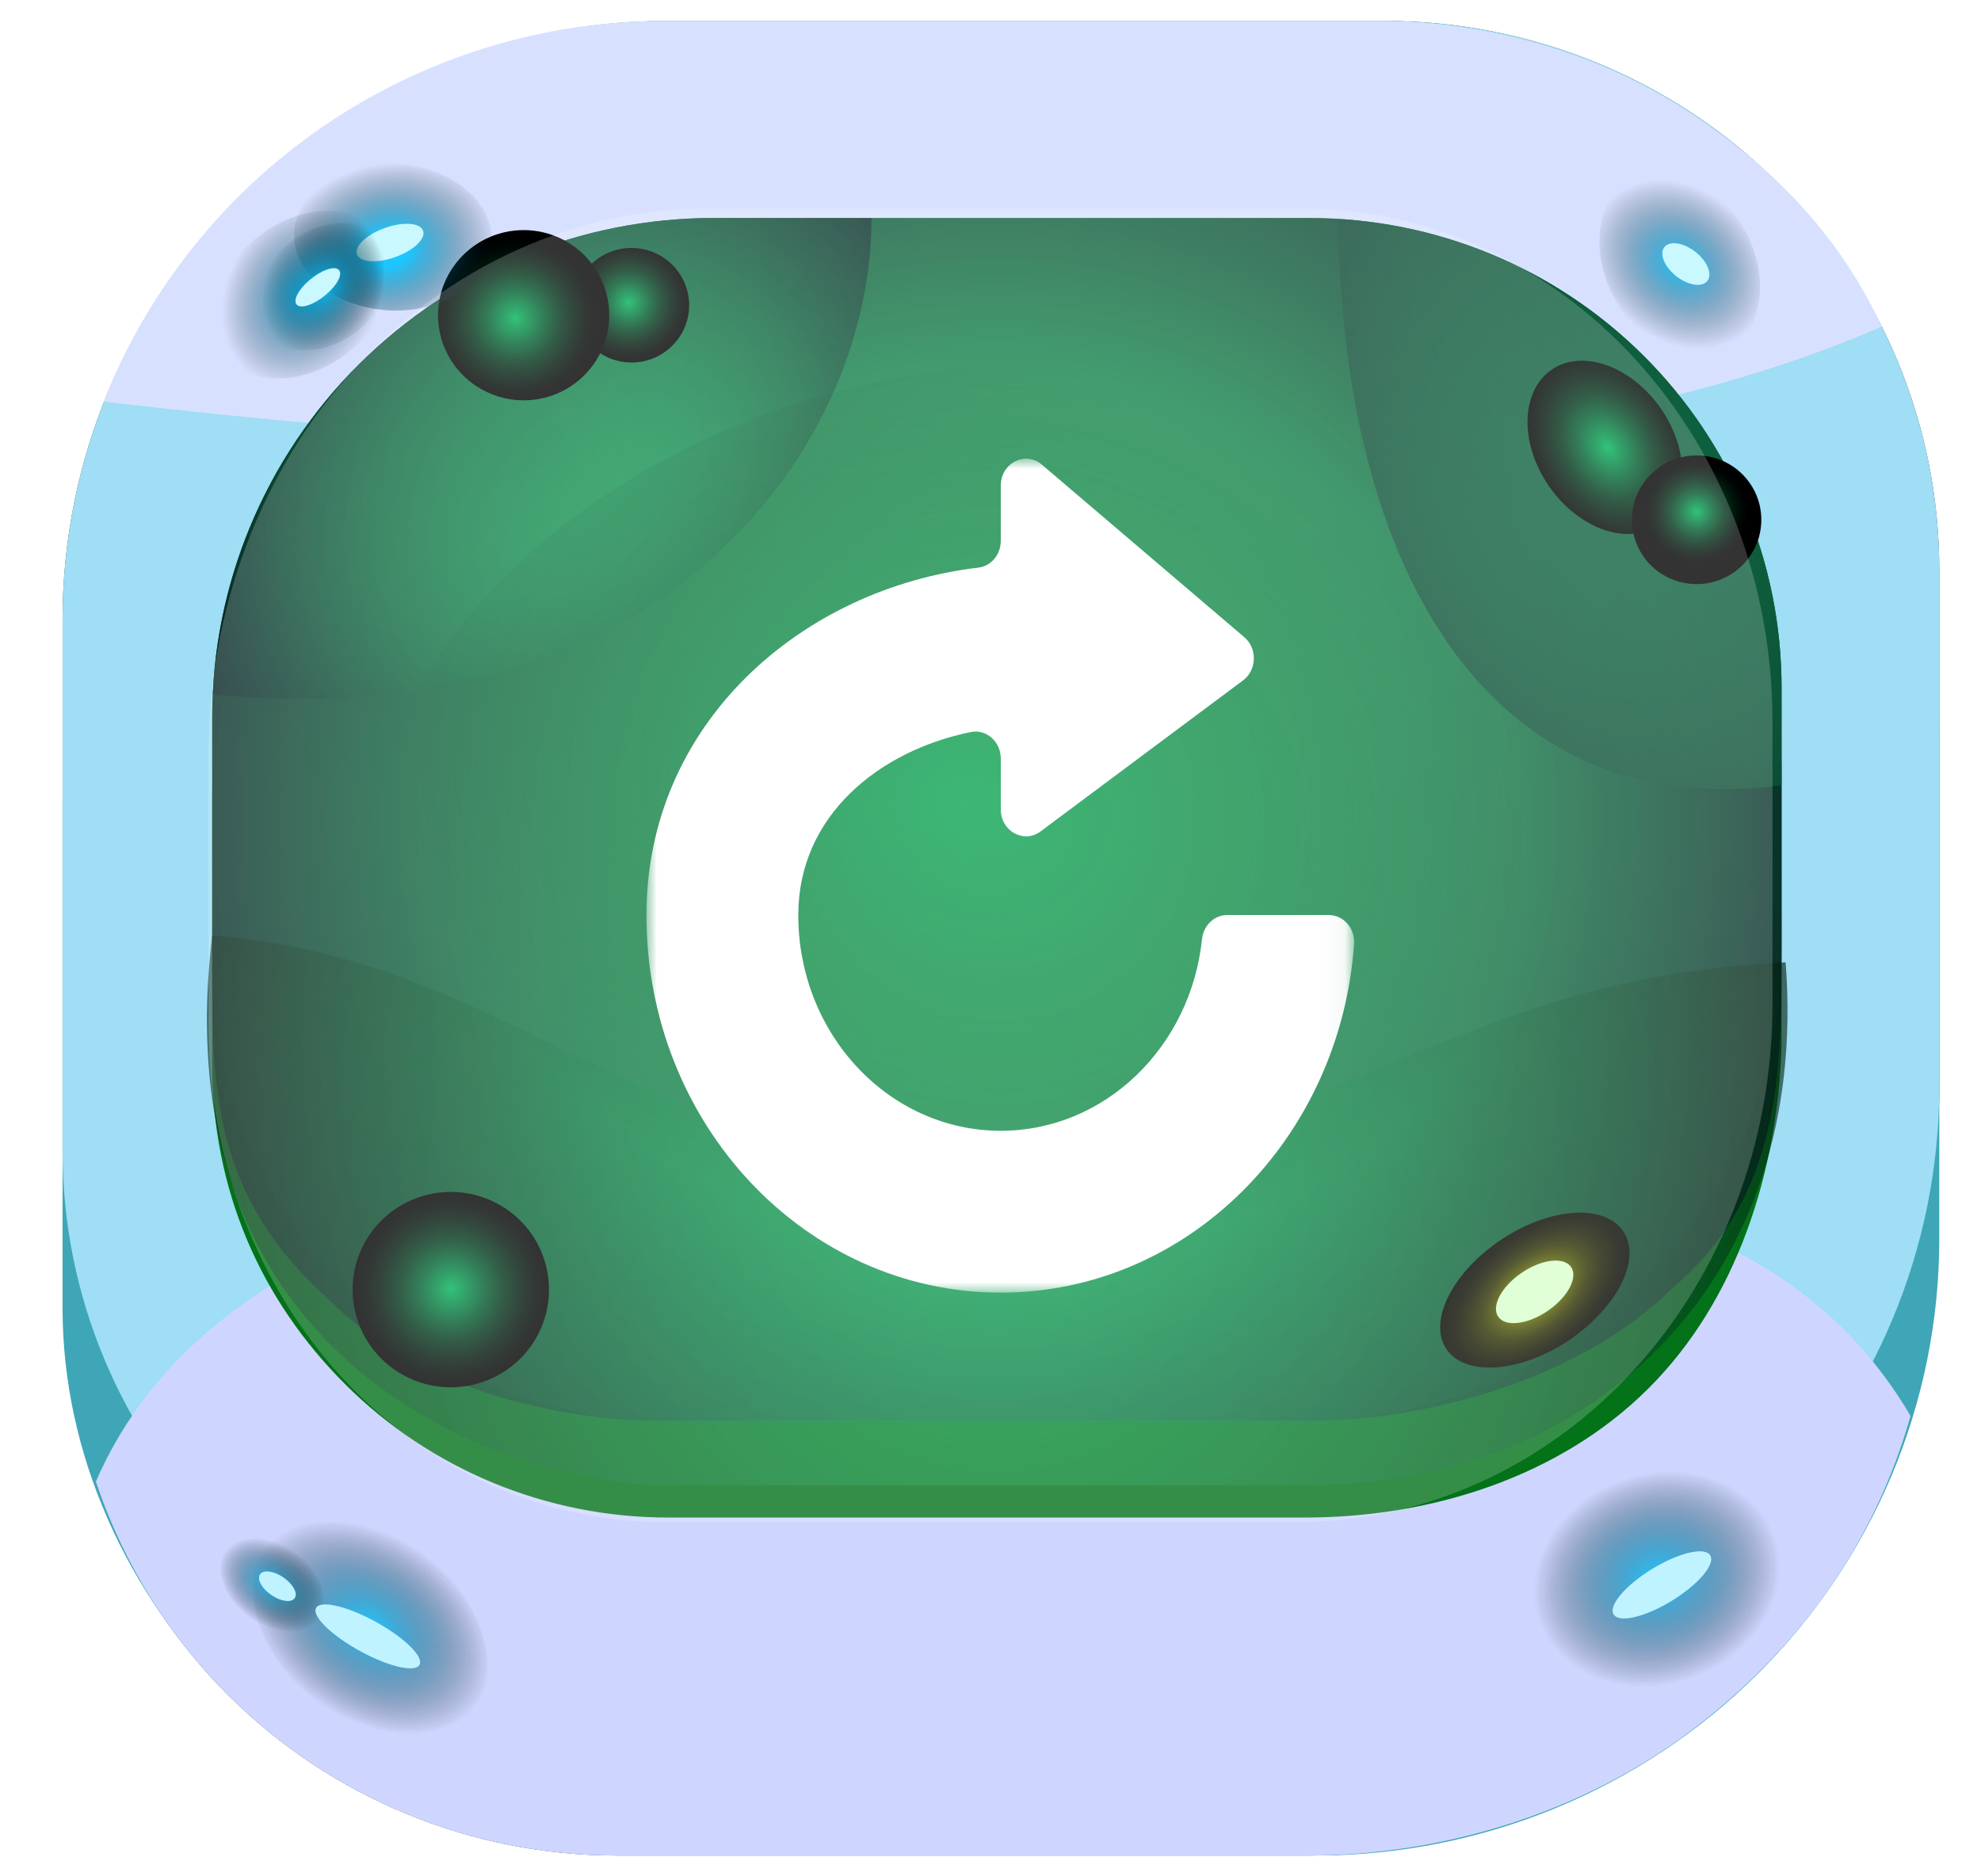 <svg width="95" height="90" viewBox="0 0 95 90" fill="none" xmlns="http://www.w3.org/2000/svg">
<g id="Buttons/Square/Repeat/Hover">
<g id="Button/Square/Fill">
<g id="GroupSmallButton">
<g id="Group">
<path id="Union" fill-rule="evenodd" clip-rule="evenodd" d="M66.375 1.001H32.029C24.33 1.001 16.947 4.026 11.502 9.409C6.058 14.793 3 22.095 3 29.709V55.229C3 56.449 3.086 57.66 3.256 58.853V62.817C3.256 69.761 6.029 76.421 10.964 81.332C15.9 86.242 22.594 89.001 29.573 89.001H62.741C66.646 89.003 70.513 88.24 74.121 86.754C77.729 85.269 81.007 83.091 83.769 80.345C86.531 77.598 88.722 74.338 90.216 70.749C91.711 67.16 92.48 63.313 92.48 59.428V57.57C92.824 55.785 93 53.961 93 52.118V27.331C93 20.348 90.195 13.651 85.202 8.713C80.208 3.775 73.436 1.001 66.375 1.001Z" fill="#444444"/>
<path id="Vector" d="M34.995 7.177H64.712C72.214 7.177 79.409 10.125 84.715 15.372C90.02 20.62 93 27.738 93 35.159V59.428C93 63.313 92.226 67.16 90.723 70.749C89.219 74.338 87.016 77.599 84.238 80.345C81.46 83.091 78.163 85.269 74.534 86.754C70.905 88.24 67.016 89.003 63.089 89.001H29.728C22.707 89.001 15.975 86.242 11.011 81.332C6.046 76.421 3 69.7 3 62.755V38.44C3 30.113 6.601 22.259 12.553 16.372C18.505 10.484 26.578 7.177 34.995 7.177Z" fill="#3EA6B7"/>
<g id="Vector_2" style="mix-blend-mode:screen">
<path d="M32.029 1.001H66.375C73.436 1.001 80.208 3.775 85.202 8.713C90.195 13.651 93 20.348 93 27.331V52.118C93 59.847 89.897 67.261 84.374 72.729C78.85 78.197 71.357 81.273 63.541 81.282H29.344C22.357 81.282 15.657 78.537 10.716 73.651C5.776 68.765 3 62.139 3 55.229V29.709C3 22.095 6.058 14.793 11.502 9.409C16.947 4.026 24.33 1.001 32.029 1.001Z" fill="#9FDEF4"/>
</g>
<g id="Vector_3" style="mix-blend-mode:multiply">
<path d="M72.827 57.352L21.62 58.124C21.62 58.124 9.206 60.44 4.598 71.062C6.338 76.284 9.687 80.828 14.17 84.048C18.654 87.269 24.043 89.002 29.573 89.001H62.741C69.214 88.999 75.899 86.93 81.061 83.043C86.222 79.156 89.862 74.116 91.622 67.918C85.353 57.203 72.827 57.352 72.827 57.352Z" fill="#CED6FF"/>
</g>
<path id="Vector_4" d="M34.228 14.317H62.803C68.806 14.317 74.562 16.689 78.807 20.912C83.051 25.135 85.435 30.862 85.435 36.834V50.193C85.241 56.194 83.318 62.353 79.034 66.615C74.751 70.877 68.56 72.79 62.594 72.79H32.033C26.236 72.79 20.677 70.499 16.578 66.421C12.479 62.343 10.177 57.05 10.177 51.045V38.246C10.177 31.9 12.711 25.813 17.221 21.326C21.732 16.838 27.85 14.317 34.228 14.317Z" fill="#037219"/>
<g id="Vector_5" style="mix-blend-mode:multiply">
<path d="M66.016 1.001H31.878C26.067 0.998 20.391 2.739 15.592 5.998C10.792 9.256 7.093 13.88 4.979 19.265C19.173 20.93 33.451 21.791 47.744 21.843C60.414 21.843 76.411 21.642 90.245 15.668C88.12 11.115 84.855 7.826 80.602 5.126C76.349 2.426 71.061 0.999 66.016 1.001Z" fill="#D7E1FF"/>
</g>
<path id="Vector_6" d="M34.228 10.457H62.803C68.806 10.457 74.562 12.829 78.807 17.052C83.051 21.275 85.435 27.002 85.435 32.974V45.433C85.435 51.46 83.029 57.241 78.745 61.502C74.462 65.764 68.652 68.159 62.594 68.159H32.033C26.236 68.159 20.677 65.868 16.578 61.79C12.479 57.712 10.177 52.181 10.177 46.413V34.387C10.177 28.04 12.711 21.954 17.221 17.466C21.732 12.978 27.85 10.457 34.228 10.457Z" fill="#1DA052"/>
<path id="Vector_7" style="mix-blend-mode:screen" d="M34.228 10.457H62.803C68.806 10.457 74.562 12.829 78.807 17.052C83.051 21.275 85.435 27.002 85.435 32.974V45.433C85.435 51.46 85.435 57.352 80.198 61.79C75.915 66.052 68.652 68.159 62.594 68.159H32.033C26.236 68.159 19.901 66.447 15.802 62.369C10.177 57.352 10.177 52.181 10.177 46.413V34.387C10.177 28.04 12.711 21.954 17.221 17.466C21.732 12.978 27.85 10.457 34.228 10.457Z" fill="url(#paint0_radial_3_907)"/>
<path id="Vector_8" style="mix-blend-mode:screen" opacity="0.68" d="M32.033 71.246H62.594C76.707 71.246 86.793 61.211 85.63 46.159C68.476 47.031 64.681 55.422 46.449 55.422C29.767 55.422 24.724 46.058 10.177 44.87C7.656 65.843 24.724 71.246 32.033 71.246Z" fill="url(#paint1_radial_3_907)"/>
<path id="Vector_9" style="mix-blend-mode:screen" opacity="0.73" d="M64.192 10.503C64.293 26.475 70.888 39.597 85.436 37.668V32.974C85.434 27.242 83.236 21.726 79.289 17.551C75.342 13.376 69.943 10.855 64.192 10.503Z" fill="url(#paint2_radial_3_907)"/>
<path id="Vector_10" style="mix-blend-mode:screen" opacity="0.73" d="M10.208 33.298C31.327 35.468 41.793 21.843 41.793 10.457H34.229C28.04 10.459 22.09 12.833 17.617 17.087C13.143 21.342 10.489 27.148 10.208 33.298Z" fill="url(#paint3_radial_3_907)"/>
<path id="Vector_11" d="M22.884 62.259C23.217 61.712 22.893 60.911 22.16 60.469C21.427 60.027 20.563 60.112 20.23 60.659C19.897 61.206 20.221 62.008 20.954 62.449C21.687 62.891 22.551 62.806 22.884 62.259Z" fill="#FFF39C"/>
<path id="Vector_12" style="mix-blend-mode:screen" d="M23.817 57.715C24.64 58.147 25.317 58.813 25.76 59.629C26.203 60.444 26.393 61.371 26.307 62.294C26.22 63.217 25.86 64.094 25.273 64.813C24.685 65.532 23.896 66.062 23.006 66.335C22.116 66.609 21.164 66.613 20.272 66.348C19.379 66.083 18.585 65.561 17.991 64.847C17.397 64.133 17.029 63.26 16.933 62.338C16.837 61.416 17.019 60.487 17.454 59.667C18.038 58.569 19.036 57.747 20.229 57.381C21.422 57.014 22.713 57.135 23.817 57.715Z" fill="url(#paint4_radial_3_907)"/>
<path id="Vector_13" d="M77.892 22.023C78.445 21.697 78.578 20.904 78.189 20.251C77.8 19.598 77.036 19.333 76.483 19.66C75.931 19.986 75.798 20.779 76.187 21.432C76.576 22.085 77.34 22.349 77.892 22.023Z" fill="#FFF39C"/>
<path id="Vector_14" style="mix-blend-mode:screen" d="M79.678 19.636C81.075 21.704 80.997 24.19 79.5 25.193C78.002 26.197 75.659 25.34 74.255 23.279C72.851 21.218 72.936 18.725 74.426 17.721C75.915 16.718 78.258 17.575 79.678 19.636Z" fill="url(#paint5_radial_3_907)"/>
<path id="Vector_15" style="mix-blend-mode:screen" d="M75.233 64.299C72.906 65.843 70.268 66.044 69.368 64.716C68.468 63.388 69.639 61.042 71.975 59.474C74.31 57.907 76.94 57.722 77.84 59.058C78.74 60.393 77.569 62.701 75.233 64.299Z" fill="url(#paint6_radial_3_907)"/>
<path id="Vector_16" d="M74.223 62.875C75.187 62.216 75.688 61.274 75.341 60.772C74.994 60.27 73.931 60.396 72.966 61.056C72.002 61.715 71.502 62.656 71.849 63.159C72.196 63.661 73.259 63.534 74.223 62.875Z" fill="#DAFFCC"/>
<path id="Vector_17" d="M31.056 14.512C31.081 14.137 30.697 13.806 30.197 13.773C29.696 13.739 29.27 14.015 29.245 14.389C29.219 14.764 29.604 15.094 30.104 15.128C30.604 15.162 31.03 14.886 31.056 14.512Z" fill="#FFF39C"/>
<path id="Vector_18" style="mix-blend-mode:screen" d="M30.311 11.893C30.857 11.898 31.39 12.063 31.841 12.369C32.293 12.675 32.643 13.107 32.848 13.611C33.053 14.115 33.103 14.668 32.992 15.2C32.881 15.732 32.614 16.219 32.224 16.6C31.834 16.982 31.34 17.239 30.803 17.341C30.267 17.442 29.712 17.383 29.209 17.171C28.706 16.959 28.278 16.603 27.978 16.148C27.678 15.694 27.521 15.161 27.526 14.618C27.527 14.257 27.601 13.899 27.742 13.567C27.884 13.234 28.09 12.932 28.349 12.679C28.608 12.426 28.914 12.226 29.251 12.091C29.588 11.956 29.948 11.889 30.311 11.893Z" fill="url(#paint7_radial_3_907)"/>
<path id="Vector_19" d="M25.571 15.757C26.023 15.167 26.028 14.414 25.581 14.075C25.135 13.737 24.407 13.94 23.955 14.53C23.502 15.12 23.497 15.873 23.944 16.211C24.39 16.55 25.119 16.346 25.571 15.757Z" fill="#FFF39C"/>
<path id="Vector_20" style="mix-blend-mode:screen" d="M21.706 12.842C22.159 12.172 22.801 11.65 23.552 11.343C24.303 11.035 25.128 10.957 25.924 11.116C26.72 11.276 27.45 11.666 28.023 12.239C28.595 12.812 28.984 13.54 29.141 14.333C29.297 15.126 29.213 15.947 28.901 16.692C28.588 17.437 28.06 18.074 27.384 18.521C26.708 18.968 25.914 19.205 25.102 19.203C24.29 19.2 23.497 18.959 22.823 18.508C22.375 18.21 21.991 17.826 21.692 17.38C21.393 16.933 21.186 16.432 21.082 15.906C20.979 15.38 20.98 14.838 21.087 14.312C21.194 13.786 21.405 13.287 21.706 12.842Z" fill="url(#paint8_radial_3_907)"/>
<path id="Vector_21" d="M81.743 24.805C81.769 24.431 81.384 24.1 80.884 24.066C80.384 24.032 79.958 24.308 79.932 24.683C79.906 25.057 80.291 25.388 80.791 25.422C81.292 25.456 81.718 25.18 81.743 24.805Z" fill="#FFF39C"/>
<path id="Vector_22" style="mix-blend-mode:screen" d="M81.388 21.843C82.001 21.848 82.599 22.034 83.105 22.376C83.612 22.718 84.006 23.203 84.237 23.767C84.468 24.332 84.525 24.952 84.403 25.549C84.28 26.146 83.983 26.694 83.547 27.123C83.112 27.552 82.559 27.844 81.958 27.961C81.357 28.078 80.734 28.015 80.169 27.781C79.603 27.547 79.12 27.151 78.78 26.643C78.44 26.136 78.259 25.54 78.259 24.931C78.26 24.523 78.342 24.12 78.5 23.744C78.658 23.369 78.889 23.028 79.18 22.741C79.47 22.454 79.815 22.227 80.194 22.073C80.573 21.919 80.979 21.841 81.388 21.843Z" fill="url(#paint9_radial_3_907)"/>
<g id="Vector_23" style="mix-blend-mode:screen">
<path d="M82.9 9.914C83.504 10.608 83.958 11.448 84.203 12.33C84.447 13.211 84.472 14.094 84.274 14.866C84.076 15.638 83.664 16.264 83.09 16.666C82.516 17.068 81.806 17.227 81.05 17.123C80.294 17.019 79.526 16.657 78.843 16.082C78.159 15.508 77.592 14.747 77.212 13.895C76.832 13.044 76.657 12.141 76.709 11.3C76.761 10.459 77.037 9.719 77.503 9.172C78.128 8.444 79.046 8.114 80.057 8.253C81.068 8.392 82.089 8.989 82.9 9.914Z" fill="url(#paint10_radial_3_907)" style="mix-blend-mode:lighten"/>
</g>
<path id="Vector_24" d="M81.309 12.084C80.74 11.635 80.072 11.531 79.816 11.852C79.561 12.172 79.815 12.796 80.384 13.245C80.953 13.693 81.621 13.797 81.876 13.477C82.132 13.157 81.878 12.533 81.309 12.084Z" fill="#CAF8FF"/>
<g id="Vector_25" style="mix-blend-mode:screen">
<path d="M19.975 14.818C19.064 14.965 18.107 14.905 17.225 14.648C16.343 14.391 15.575 13.947 15.02 13.373C14.465 12.799 14.147 12.12 14.106 11.424C14.065 10.726 14.303 10.042 14.79 9.457C15.277 8.873 15.991 8.414 16.842 8.138C17.693 7.863 18.642 7.784 19.569 7.911C20.497 8.038 21.36 8.366 22.052 8.853C22.743 9.339 23.23 9.963 23.451 10.645C23.744 11.557 23.543 12.508 22.892 13.289C22.241 14.071 21.192 14.62 19.975 14.818Z" fill="url(#paint11_radial_3_907)" style="mix-blend-mode:lighten"/>
</g>
<path id="Vector_26" d="M18.957 12.33C19.833 12.017 20.43 11.45 20.29 11.066C20.151 10.681 19.329 10.623 18.453 10.937C17.578 11.251 16.981 11.817 17.12 12.201C17.26 12.586 18.082 12.644 18.957 12.33Z" fill="#CAF8FF"/>
<g id="Vector_27" style="mix-blend-mode:screen">
<path d="M81.174 80.496C80.051 80.899 78.853 81.013 77.731 80.825C76.61 80.636 75.615 80.153 74.872 79.437C74.13 78.721 73.674 77.803 73.561 76.801C73.449 75.799 73.686 74.757 74.241 73.807C74.797 72.857 75.647 72.042 76.683 71.465C77.719 70.887 78.894 70.574 80.061 70.564C81.228 70.555 82.334 70.849 83.237 71.41C84.141 71.971 84.803 72.774 85.139 73.717C85.584 74.978 85.417 76.398 84.674 77.668C83.932 78.938 82.674 79.954 81.174 80.496Z" fill="url(#paint12_radial_3_907)" style="mix-blend-mode:lighten"/>
</g>
<ellipse id="Ellipse" cx="2.712" cy="0.895" rx="2.712" ry="0.895" transform="matrix(0.853 -0.522 0.526 0.85 76.914 76.676)" fill="#BFF3FF"/>
<g id="Vector_28" style="mix-blend-mode:screen">
<path d="M15.18 81.632C14.187 80.856 13.367 79.889 12.824 78.852C12.281 77.815 12.039 76.755 12.129 75.806C12.219 74.857 12.637 74.062 13.33 73.521C14.023 72.981 14.959 72.719 16.021 72.77C17.082 72.82 18.221 73.18 19.294 73.804C20.366 74.428 21.324 75.288 22.045 76.276C22.766 77.263 23.219 78.333 23.345 79.35C23.472 80.368 23.267 81.287 22.756 81.991C22.07 82.929 20.889 83.418 19.47 83.35C18.051 83.283 16.509 82.665 15.18 81.632Z" fill="url(#paint13_radial_3_907)" style="mix-blend-mode:lighten"/>
</g>
<g id="Vector_29" style="mix-blend-mode:screen">
<path d="M11.929 77.582C11.494 77.242 11.134 76.817 10.895 76.362C10.657 75.907 10.551 75.442 10.59 75.025C10.63 74.609 10.813 74.26 11.117 74.022C11.421 73.785 11.832 73.671 12.298 73.693C12.764 73.715 13.264 73.873 13.735 74.147C14.206 74.421 14.626 74.798 14.943 75.231C15.259 75.665 15.458 76.135 15.513 76.581C15.569 77.028 15.479 77.431 15.255 77.74C14.954 78.152 14.435 78.366 13.812 78.337C13.19 78.307 12.513 78.036 11.929 77.582Z" fill="url(#paint14_radial_3_907)" style="mix-blend-mode:lighten"/>
</g>
<ellipse id="Ellipse_2" cx="2.827" cy="0.799" rx="2.827" ry="0.799" transform="matrix(0.881 0.473 -0.366 0.931 15.44 76.41)" fill="#BFF3FF"/>
<ellipse id="Ellipse_3" cx="1.006" cy="0.509" rx="1.006" ry="0.509" transform="matrix(0.824 0.567 -0.571 0.821 12.764 75.097)" fill="#BFF3FF"/>
<g id="Vector_30" style="mix-blend-mode:screen">
<path d="M11.398 12.29C11.986 11.582 12.744 10.997 13.577 10.611C14.411 10.225 15.281 10.055 16.079 10.121C16.877 10.188 17.566 10.488 18.059 10.985C18.553 11.482 18.828 12.152 18.85 12.911C18.872 13.67 18.64 14.484 18.184 15.25C17.728 16.015 17.067 16.698 16.286 17.211C15.505 17.725 14.639 18.046 13.797 18.135C12.955 18.223 12.175 18.074 11.556 17.707C10.731 17.215 10.252 16.369 10.222 15.354C10.193 14.339 10.615 13.238 11.398 12.29Z" fill="url(#paint15_radial_3_907)" style="mix-blend-mode:lighten"/>
</g>
<path id="Vector_31" d="M15.619 14.143C16.172 13.679 16.45 13.141 16.241 12.941C16.032 12.742 15.415 12.956 14.863 13.42C14.31 13.884 14.032 14.422 14.241 14.621C14.449 14.821 15.067 14.607 15.619 14.143Z" fill="#CAF8FF"/>
<g id="Vector_32" style="mix-blend-mode:screen">
<path d="M81.174 80.496C80.051 80.899 78.853 81.013 77.731 80.825C76.61 80.636 75.615 80.153 74.872 79.437C74.13 78.721 73.674 77.803 73.561 76.801C73.449 75.799 73.686 74.757 74.241 73.807C74.797 72.857 75.647 72.042 76.683 71.465C77.719 70.887 78.894 70.574 80.061 70.564C81.228 70.555 82.334 70.849 83.237 71.41C84.141 71.971 84.803 72.774 85.139 73.717C85.584 74.978 85.417 76.398 84.674 77.668C83.932 78.938 82.674 79.954 81.174 80.496Z" fill="url(#paint16_radial_3_907)" style="mix-blend-mode:lighten"/>
</g>
<ellipse id="Ellipse_4" cx="2.712" cy="0.895" rx="2.712" ry="0.895" transform="matrix(0.853 -0.522 0.526 0.85 76.914 76.676)" fill="#BFF3FF"/>
<g id="Vector_33" style="mix-blend-mode:screen">
<path d="M15.18 81.632C14.187 80.856 13.367 79.889 12.824 78.852C12.281 77.815 12.039 76.755 12.129 75.806C12.219 74.857 12.637 74.062 13.33 73.521C14.023 72.981 14.959 72.719 16.021 72.77C17.082 72.82 18.221 73.18 19.294 73.804C20.366 74.428 21.324 75.288 22.045 76.276C22.766 77.263 23.219 78.333 23.345 79.35C23.472 80.368 23.267 81.287 22.756 81.991C22.07 82.929 20.889 83.418 19.47 83.35C18.051 83.283 16.509 82.665 15.18 81.632Z" fill="url(#paint17_radial_3_907)" style="mix-blend-mode:lighten"/>
</g>
<g id="Vector_34" style="mix-blend-mode:screen">
<path d="M11.929 77.582C11.494 77.242 11.134 76.817 10.895 76.362C10.657 75.907 10.551 75.442 10.59 75.025C10.63 74.609 10.813 74.26 11.117 74.022C11.421 73.785 11.832 73.671 12.298 73.693C12.764 73.715 13.264 73.873 13.735 74.147C14.206 74.421 14.626 74.798 14.943 75.231C15.259 75.665 15.458 76.135 15.513 76.581C15.569 77.028 15.479 77.431 15.255 77.74C14.954 78.152 14.435 78.366 13.812 78.337C13.19 78.307 12.513 78.036 11.929 77.582Z" fill="url(#paint18_radial_3_907)" style="mix-blend-mode:lighten"/>
</g>
<ellipse id="Ellipse_5" cx="2.827" cy="0.799" rx="2.827" ry="0.799" transform="matrix(0.881 0.473 -0.366 0.931 15.44 76.41)" fill="#BFF3FF"/>
<ellipse id="Ellipse_6" cx="1.006" cy="0.509" rx="1.006" ry="0.509" transform="matrix(0.824 0.567 -0.571 0.821 12.764 75.097)" fill="#BFF3FF"/>
<g id="Vector_35" style="mix-blend-mode:screen">
<path d="M13.148 12.346C13.595 11.807 14.171 11.363 14.805 11.07C15.438 10.777 16.1 10.647 16.706 10.697C17.313 10.748 17.837 10.976 18.212 11.354C18.586 11.731 18.796 12.241 18.812 12.818C18.829 13.395 18.653 14.014 18.306 14.595C17.959 15.177 17.457 15.696 16.864 16.087C16.27 16.477 15.612 16.721 14.972 16.788C14.332 16.856 13.739 16.743 13.268 16.464C12.641 16.089 12.277 15.446 12.254 14.675C12.232 13.904 12.553 13.066 13.148 12.346Z" fill="url(#paint19_radial_3_907)" style="mix-blend-mode:lighten"/>
</g>
<path id="Vector_36" d="M15.619 14.143C16.172 13.679 16.45 13.141 16.241 12.941C16.032 12.742 15.415 12.956 14.863 13.42C14.31 13.884 14.032 14.422 14.241 14.621C14.449 14.821 15.067 14.607 15.619 14.143Z" fill="#CAF8FF"/>
<path id="Vector_37" style="mix-blend-mode:screen" d="M49.521 17.352C66.421 16.681 79.491 26.453 78.727 39.092C77.962 51.732 63.564 62.484 46.664 63.155C29.763 63.826 16.694 54.054 17.492 41.366C18.29 28.678 32.654 17.975 49.521 17.352Z" fill="url(#paint20_radial_3_907)" fill-opacity="0.6"/>
</g>
</g>
<g id="Vector_38" filter="url(#filter0_f_3_907)">
<path d="M33.969 10.001H62.446C68.428 10.001 74.164 12.591 78.394 17.202C82.624 21.812 85 28.065 85 34.586V48.189C85 54.769 82.602 61.08 78.333 65.734C74.064 70.387 68.274 73.001 62.237 73.001H31.781C26.004 73.001 20.464 70.5 16.38 66.047C12.295 61.595 10 55.556 10 49.259V36.128C10 29.199 12.525 22.553 17.02 17.653C21.515 12.754 27.612 10.001 33.969 10.001Z" fill="white" fill-opacity="0.2"/>
</g>
</g>
<g id="Frame">
<g id="Icon/Replay" filter="url(#filter1_d_3_907)">
<mask id="mask0_3_907" style="mask-type:alpha" maskUnits="userSpaceOnUse" x="31" y="20" width="34" height="41">
<g id="Mask">
<path id="Vector_39" d="M31 60.001H64.939V20.001H31V60.001Z" fill="white"/>
</g>
</mask>
<g mask="url(#mask0_3_907)">
<path id="Fill" fill-rule="evenodd" clip-rule="evenodd" d="M58.849 41.891C58.227 41.891 57.711 42.394 57.642 43.052C57.101 48.221 52.987 52.239 47.993 52.239C42.63 52.239 38.282 47.606 38.282 41.891C38.282 37.124 42.154 34.014 46.551 33.114C47.299 32.96 47.993 33.572 47.993 34.382V36.823C47.993 37.867 49.097 38.48 49.9 37.88L59.613 30.635C59.937 30.392 60.13 29.998 60.13 29.576C60.13 29.184 59.963 28.812 59.676 28.567L49.962 20.286C49.168 19.609 47.993 20.212 47.993 21.294V23.943C47.993 24.599 47.532 25.154 46.919 25.226C38.437 26.228 31 32.708 31 41.891C31 51.893 38.607 60.002 47.993 60.002C56.938 60.002 64.27 52.633 64.936 43.281C64.989 42.532 64.432 41.891 63.727 41.891H58.849Z" fill="white"/>
</g>
</g>
</g>
</g>
<defs>
<filter id="filter0_f_3_907" x="0" y="0.001" width="95" height="83" filterUnits="userSpaceOnUse" color-interpolation-filters="sRGB">
<feFlood flood-opacity="0" result="BackgroundImageFix"/>
<feBlend mode="normal" in="SourceGraphic" in2="BackgroundImageFix" result="shape"/>
<feGaussianBlur stdDeviation="5" result="effect1_foregroundBlur_3_907"/>
</filter>
<filter id="filter1_d_3_907" x="31" y="20.001" width="33.94" height="42" filterUnits="userSpaceOnUse" color-interpolation-filters="sRGB">
<feFlood flood-opacity="0" result="BackgroundImageFix"/>
<feColorMatrix in="SourceAlpha" type="matrix" values="0 0 0 0 0 0 0 0 0 0 0 0 0 0 0 0 0 0 127 0" result="hardAlpha"/>
<feOffset dy="2"/>
<feComposite in2="hardAlpha" operator="out"/>
<feColorMatrix type="matrix" values="0 0 0 0 0 0 0 0 0 0.597 0 0 0 0 0.296 0 0 0 1 0"/>
<feBlend mode="normal" in2="BackgroundImageFix" result="effect1_dropShadow_3_907"/>
<feBlend mode="normal" in="SourceGraphic" in2="effect1_dropShadow_3_907" result="shape"/>
</filter>
<radialGradient id="paint0_radial_3_907" cx="0" cy="0" r="1" gradientUnits="userSpaceOnUse" gradientTransform="translate(47.806 39.312) scale(49.787 49.535)">
<stop stop-color="#1FFF7E" stop-opacity="0.4"/>
<stop offset="0.21" stop-color="#17B861" stop-opacity="0.57"/>
<stop offset="0.56" stop-color="#0C5439" stop-opacity="0.8"/>
<stop offset="0.83" stop-color="#051720" stop-opacity="0.95"/>
<stop offset="1" stop-color="#020017"/>
</radialGradient>
<radialGradient id="paint1_radial_3_907" cx="0" cy="0" r="1" gradientUnits="userSpaceOnUse" gradientTransform="translate(47.744 58.062) rotate(-86.803) scale(60.242 60.548)">
<stop stop-color="#0DDD6D" stop-opacity="0.47"/>
<stop offset="0.697" stop-color="#03140B" stop-opacity="0.96"/>
</radialGradient>
<radialGradient id="paint2_radial_3_907" cx="0" cy="0" r="1" gradientUnits="userSpaceOnUse" gradientTransform="translate(96.879 12.966) rotate(148.644) scale(43.361 48.451)">
<stop stop-color="#1FFF7E" stop-opacity="0.3"/>
<stop stop-color="#1FFF7E" stop-opacity="0.43"/>
<stop offset="0.69" stop-color="#0B4F37" stop-opacity="0.78"/>
<stop offset="0.94" stop-color="#020017"/>
</radialGradient>
<radialGradient id="paint3_radial_3_907" cx="0" cy="0" r="1" gradientUnits="userSpaceOnUse" gradientTransform="translate(25.981 22.012) rotate(40.096) scale(18.968 22.364)">
<stop stop-color="#1FFF7E" stop-opacity="0.3"/>
<stop offset="0.09" stop-color="#1CE574" stop-opacity="0.37"/>
<stop offset="0.7" stop-color="#094031" stop-opacity="0.82"/>
<stop offset="1" stop-color="#020017"/>
</radialGradient>
<radialGradient id="paint4_radial_3_907" cx="0" cy="0" r="1" gradientUnits="userSpaceOnUse" gradientTransform="translate(21.642 61.822) rotate(-53.93) scale(4.576 4.583)">
<stop stop-color="#00B359"/>
<stop offset="0.13" stop-color="#009148"/>
<stop offset="0.34" stop-color="#005E2F"/>
<stop offset="0.54" stop-color="#00351A"/>
<stop offset="0.73" stop-color="#00180C"/>
<stop offset="0.89" stop-color="#000603"/>
<stop offset="1"/>
</radialGradient>
<radialGradient id="paint5_radial_3_907" cx="0" cy="0" r="1" gradientUnits="userSpaceOnUse" gradientTransform="translate(77.094 21.457) rotate(-31.875) scale(3.655 5.035)">
<stop stop-color="#00B359"/>
<stop offset="0.13" stop-color="#009148"/>
<stop offset="0.34" stop-color="#005E2F"/>
<stop offset="0.54" stop-color="#00351A"/>
<stop offset="0.73" stop-color="#00180C"/>
<stop offset="0.89" stop-color="#000603"/>
<stop offset="1"/>
</radialGradient>
<radialGradient id="paint6_radial_3_907" cx="0" cy="0" r="1" gradientUnits="userSpaceOnUse" gradientTransform="translate(73.604 61.983) rotate(50.568) scale(5.497 9.594)">
<stop stop-color="#CEE900"/>
<stop offset="0.04" stop-color="#AEC500"/>
<stop offset="0.1" stop-color="#869700"/>
<stop offset="0.17" stop-color="#626F00"/>
<stop offset="0.24" stop-color="#444C00"/>
<stop offset="0.31" stop-color="#2B3000"/>
<stop offset="0.39" stop-color="#181B00"/>
<stop offset="0.47" stop-color="#0A0C00"/>
<stop offset="0.57" stop-color="#020300"/>
<stop offset="0.72"/>
</radialGradient>
<radialGradient id="paint7_radial_3_907" cx="0" cy="0" r="1" gradientUnits="userSpaceOnUse" gradientTransform="translate(30.155 14.51) rotate(-73.978) scale(2.811 2.823)">
<stop stop-color="#00B359"/>
<stop offset="0.13" stop-color="#009148"/>
<stop offset="0.34" stop-color="#005E2F"/>
<stop offset="0.54" stop-color="#00351A"/>
<stop offset="0.73" stop-color="#00180C"/>
<stop offset="0.89" stop-color="#000603"/>
<stop offset="1"/>
</radialGradient>
<radialGradient id="paint8_radial_3_907" cx="0" cy="0" r="1" gradientUnits="userSpaceOnUse" gradientTransform="translate(24.724 15.282) rotate(-143.27) scale(3.872 3.867)">
<stop stop-color="#00B359"/>
<stop offset="0.13" stop-color="#009148"/>
<stop offset="0.34" stop-color="#005E2F"/>
<stop offset="0.54" stop-color="#00351A"/>
<stop offset="0.73" stop-color="#00180C"/>
<stop offset="0.89" stop-color="#000603"/>
<stop offset="1"/>
</radialGradient>
<radialGradient id="paint9_radial_3_907" cx="0" cy="0" r="1" gradientUnits="userSpaceOnUse" gradientTransform="translate(81.362 24.545) rotate(-71.478) scale(2.442 2.452)">
<stop stop-color="#00B359"/>
<stop offset="0.13" stop-color="#009148"/>
<stop offset="0.34" stop-color="#005E2F"/>
<stop offset="0.54" stop-color="#00351A"/>
<stop offset="0.73" stop-color="#00180C"/>
<stop offset="0.89" stop-color="#000603"/>
<stop offset="1"/>
</radialGradient>
<radialGradient id="paint10_radial_3_907" cx="0" cy="0" r="1" gradientUnits="userSpaceOnUse" gradientTransform="translate(80.553 12.685) rotate(129.842) scale(3.635 4.593)">
<stop stop-color="#00C2FF" stop-opacity="0.87"/>
<stop offset="1" stop-opacity="0"/>
</radialGradient>
<radialGradient id="paint11_radial_3_907" cx="0" cy="0" r="1" gradientUnits="userSpaceOnUse" gradientTransform="translate(18.612 12.001) rotate(-102.842) scale(4.171 5.287)">
<stop offset="0.188" stop-color="#00C2FF" stop-opacity="0.87"/>
<stop offset="1" stop-opacity="0"/>
</radialGradient>
<radialGradient id="paint12_radial_3_907" cx="0" cy="0" r="1" gradientUnits="userSpaceOnUse" gradientTransform="translate(79.461 75.739) rotate(-110.193) scale(5.057 6.027)">
<stop stop-color="#03C3FF" stop-opacity="0.58"/>
<stop offset="1" stop-opacity="0"/>
</radialGradient>
<radialGradient id="paint13_radial_3_907" cx="0" cy="0" r="1" gradientUnits="userSpaceOnUse" gradientTransform="translate(17.746 78.063) rotate(-54.748) scale(4.397 6.359)">
<stop stop-color="#03C3FF" stop-opacity="0.58"/>
<stop offset="1" stop-opacity="0"/>
</radialGradient>
<radialGradient id="paint14_radial_3_907" cx="0" cy="0" r="1" gradientUnits="userSpaceOnUse" gradientTransform="translate(13.056 76.016) rotate(-54.748) scale(1.93 2.791)">
<stop stop-color="#03C3FF" stop-opacity="0.58"/>
<stop offset="1" stop-opacity="0"/>
</radialGradient>
<radialGradient id="paint15_radial_3_907" cx="0" cy="0" r="1" gradientUnits="userSpaceOnUse" gradientTransform="translate(14.534 14.133) rotate(30.043) scale(3.641 4.585)">
<stop stop-color="#00C2FF" stop-opacity="0.87"/>
<stop offset="1" stop-opacity="0"/>
</radialGradient>
<radialGradient id="paint16_radial_3_907" cx="0" cy="0" r="1" gradientUnits="userSpaceOnUse" gradientTransform="translate(79.461 75.739) rotate(-110.193) scale(5.057 6.027)">
<stop stop-color="#03C3FF" stop-opacity="0.58"/>
<stop offset="1" stop-opacity="0"/>
</radialGradient>
<radialGradient id="paint17_radial_3_907" cx="0" cy="0" r="1" gradientUnits="userSpaceOnUse" gradientTransform="translate(17.746 78.063) rotate(-54.748) scale(4.397 6.359)">
<stop stop-color="#03C3FF" stop-opacity="0.58"/>
<stop offset="1" stop-opacity="0"/>
</radialGradient>
<radialGradient id="paint18_radial_3_907" cx="0" cy="0" r="1" gradientUnits="userSpaceOnUse" gradientTransform="translate(13.056 76.016) rotate(-54.748) scale(1.93 2.791)">
<stop stop-color="#03C3FF" stop-opacity="0.58"/>
<stop offset="1" stop-opacity="0"/>
</radialGradient>
<radialGradient id="paint19_radial_3_907" cx="0" cy="0" r="1" gradientUnits="userSpaceOnUse" gradientTransform="translate(15.531 13.747) rotate(30.043) scale(2.768 3.485)">
<stop stop-color="#00C2FF" stop-opacity="0.87"/>
<stop offset="1" stop-opacity="0"/>
</radialGradient>
<radialGradient id="paint20_radial_3_907" cx="0" cy="0" r="1" gradientUnits="userSpaceOnUse" gradientTransform="translate(46.111 38.45) rotate(-76.016) scale(21.116 27.527)">
<stop stop-color="#009148"/>
<stop offset="1" stop-opacity="0"/>
</radialGradient>
</defs>
</svg>

